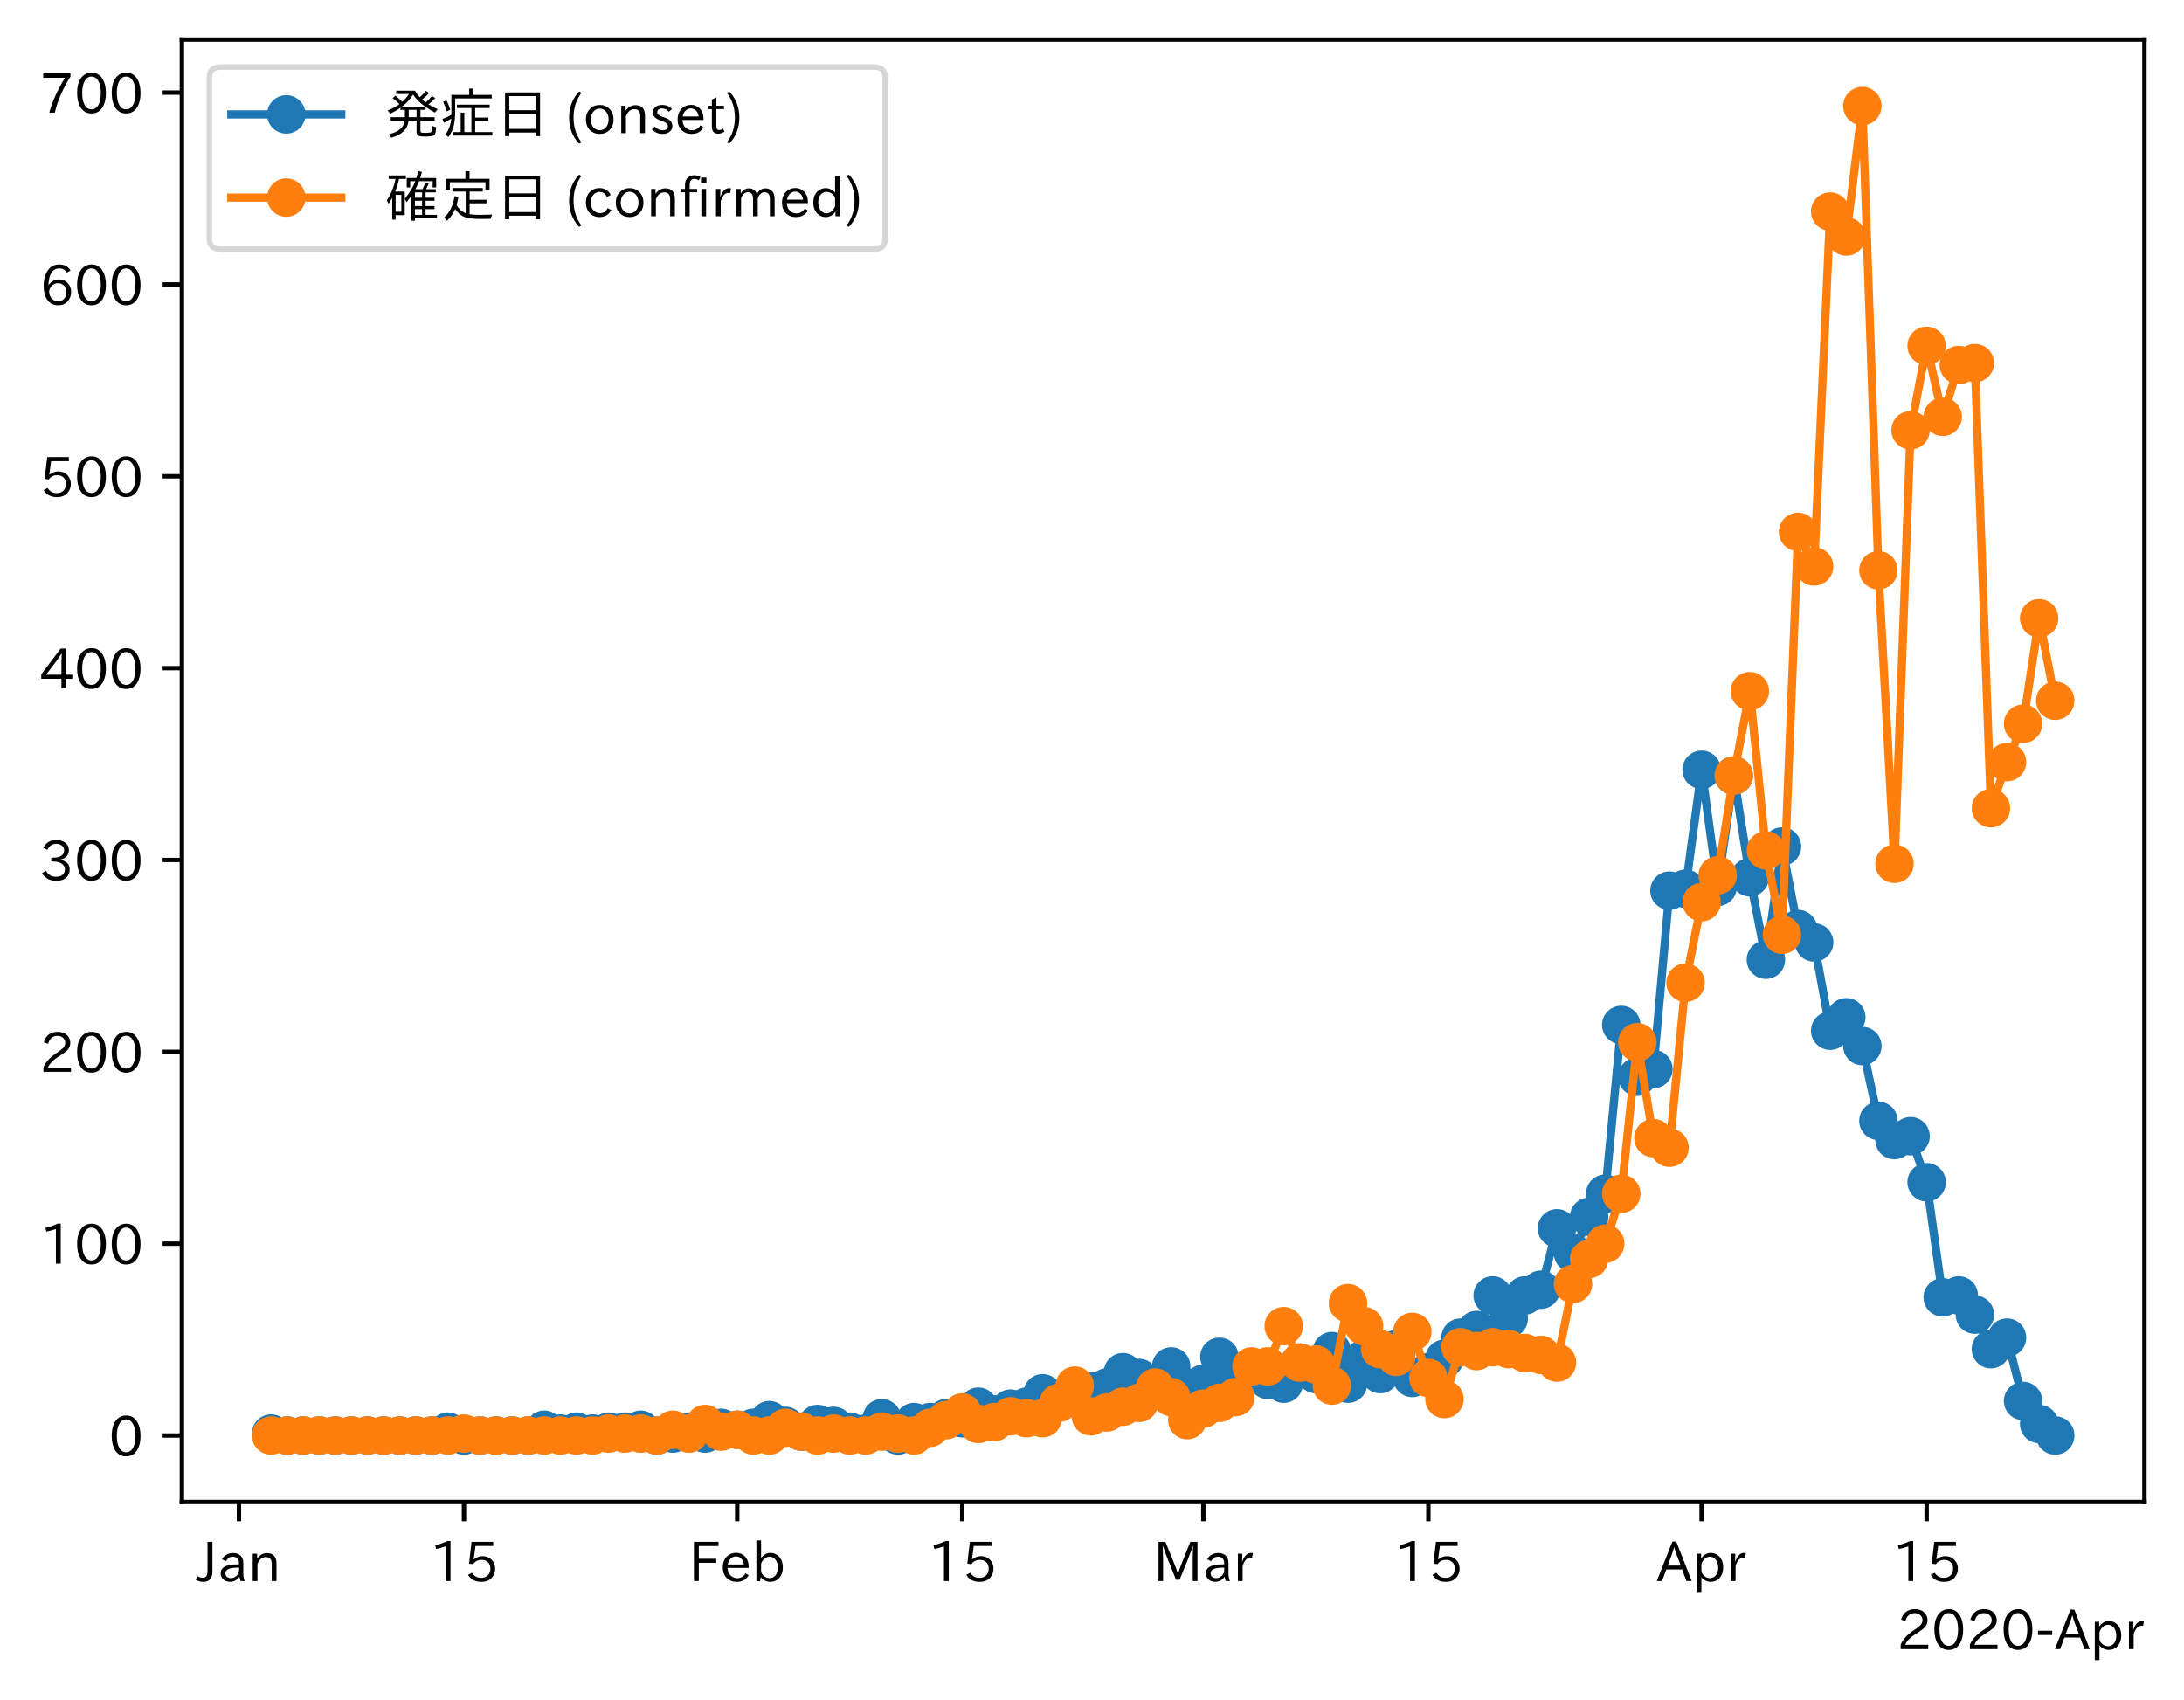 <?xml version="1.0" encoding="utf-8" standalone="no"?>
<!DOCTYPE svg PUBLIC "-//W3C//DTD SVG 1.1//EN"
  "http://www.w3.org/Graphics/SVG/1.1/DTD/svg11.dtd">
<!-- Created with matplotlib (https://matplotlib.org/) -->
<svg height="309.293pt" version="1.1" viewBox="0 0 397.415 309.293" width="397.415pt" xmlns="http://www.w3.org/2000/svg" xmlns:xlink="http://www.w3.org/1999/xlink">
 <defs>
  <style type="text/css">
*{stroke-linecap:butt;stroke-linejoin:round;}
  </style>
 </defs>
 <g id="figure_1">
  <g id="patch_1">
   <path d="M 0 309.293 
L 397.415 309.293 
L 397.415 0 
L 0 0 
z
" style="fill:#ffffff;"/>
  </g>
  <g id="axes_1">
   <g id="patch_2">
    <path d="M 33.095 273.312 
L 390.215 273.312 
L 390.215 7.2 
L 33.095 7.2 
z
" style="fill:#ffffff;"/>
   </g>
   <g id="matplotlib.axis_1">
    <g id="xtick_1">
     <g id="line2d_1">
      <defs>
       <path d="M 0 0 
L 0 3.5 
" id="m9a80af77dc" style="stroke:#000000;stroke-width:0.8;"/>
      </defs>
      <g>
       <use style="stroke:#000000;stroke-width:0.8;" x="43.478" xlink:href="#m9a80af77dc" y="273.312"/>
      </g>
     </g>
     <g id="text_1">
      <!-- Jan -->
      <defs>
       <path d="M 28.422 72.406 
L 28.422 19.281 
Q 28.422 -0.484 11.922 -0.484 
Q 4.734 -0.484 -1.953 3.266 
L 1.312 10.062 
Q 5.906 6.984 10.844 6.984 
Q 19.531 6.984 19.531 18.797 
L 19.531 72.406 
z
" id="IPAexGothic-74"/>
       <path d="M 49.312 0.984 
L 41.75 0.984 
Q 39.984 4.734 39.547 8.688 
L 39.203 8.688 
Q 33.547 -0.391 22.312 -0.391 
Q 14.594 -0.391 9.719 4.5 
Q 5.422 8.797 5.422 14.984 
Q 5.422 30.422 32.031 31.203 
L 38.719 31.391 
L 38.719 33.984 
Q 38.719 39.203 35.75 42.188 
Q 32.625 45.312 27.734 45.312 
Q 19.344 45.312 15.141 37.156 
L 7.719 40.578 
Q 14.656 52 27.938 52 
Q 37.109 52 42.047 46.875 
Q 46.625 42.281 46.625 33.891 
L 46.625 15.578 
Q 46.625 6.25 49.312 0.984 
z
M 38.922 25.391 
L 33.453 25.297 
Q 14.109 24.859 14.109 14.891 
Q 14.109 11.375 16.406 9.078 
Q 19.234 6.297 23.828 6.297 
Q 30.219 6.297 34.906 10.984 
Q 38.922 15.141 38.922 21 
z
" id="IPAexGothic-97"/>
       <path d="M 52 0.984 
L 43.406 0.984 
L 43.406 31.891 
Q 43.406 44.578 32.906 44.578 
Q 22.312 44.578 17.391 31.891 
L 17.391 0.984 
L 8.797 0.984 
L 8.797 50.781 
L 16.797 50.781 
L 16.797 41.797 
Q 23.828 51.812 34.719 51.812 
Q 52 51.812 52 32.375 
z
" id="IPAexGothic-110"/>
      </defs>
      <g transform="translate(35.81 287.803)scale(0.1 -0.1)">
       <use xlink:href="#IPAexGothic-74"/>
       <use x="37.988" xlink:href="#IPAexGothic-97"/>
       <use x="92.969" xlink:href="#IPAexGothic-110"/>
      </g>
     </g>
    </g>
    <g id="xtick_2">
     <g id="line2d_2">
      <g>
       <use style="stroke:#000000;stroke-width:0.8;" x="84.426" xlink:href="#m9a80af77dc" y="273.312"/>
      </g>
     </g>
     <g id="text_2">
      <!-- 15 -->
      <defs>
       <path d="M 38.484 0.984 
L 29.688 0.984 
L 29.688 64.109 
Q 21.438 61.281 12.312 59.328 
L 10.688 66.109 
Q 23.734 69.391 32.906 73.922 
L 38.484 73.922 
z
" id="IPAexGothic-49"/>
       <path d="M 18.406 40.672 
Q 25.531 46.297 33.938 46.297 
Q 44 46.297 50.641 39.5 
Q 56.844 33.016 56.844 23.391 
Q 56.844 14.656 51.516 8.016 
Q 44.828 -0.484 31.734 -0.484 
Q 14.984 -0.484 7.328 12.25 
L 14.656 16.062 
Q 20.453 6.781 31.453 6.781 
Q 38.531 6.781 43.266 11.188 
Q 48.141 15.828 48.141 23.484 
Q 48.141 30.719 43.844 35.016 
Q 39.359 39.5 32.125 39.5 
Q 21.969 39.5 16.75 31.688 
L 9.234 32.672 
L 13.812 72.406 
L 53.219 72.406 
L 53.219 64.891 
L 20.953 64.891 
L 17.719 40.672 
z
" id="IPAexGothic-53"/>
      </defs>
      <g transform="translate(78.127 287.803)scale(0.1 -0.1)">
       <use xlink:href="#IPAexGothic-49"/>
       <use x="62.988" xlink:href="#IPAexGothic-53"/>
      </g>
     </g>
    </g>
    <g id="xtick_3">
     <g id="line2d_3">
      <g>
       <use style="stroke:#000000;stroke-width:0.8;" x="134.148" xlink:href="#m9a80af77dc" y="273.312"/>
      </g>
     </g>
     <g id="text_3">
      <!-- Feb -->
      <defs>
       <path d="M 54.203 64.703 
L 18.312 64.703 
L 18.312 41.5 
L 50.094 41.5 
L 50.094 34.188 
L 18.312 34.188 
L 18.312 0.984 
L 9.516 0.984 
L 9.516 72.406 
L 54.203 72.406 
z
" id="IPAexGothic-70"/>
       <path d="M 13.484 24.906 
Q 13.922 16.266 18.891 11.281 
Q 23.969 6.203 31.203 6.203 
Q 40.719 6.203 46.297 15.094 
L 51.906 11.375 
Q 44.828 -0.484 30.172 -0.484 
Q 19.094 -0.484 11.969 6.594 
Q 4.781 13.812 4.781 25.641 
Q 4.781 38.188 12.312 45.703 
Q 19 52.391 29 52.391 
Q 38.422 52.391 44.781 46.188 
Q 51.906 38.969 51.906 26.906 
L 51.906 24.906 
z
M 43.062 31.203 
Q 42.328 37.984 38.281 41.891 
Q 34.281 45.906 28.812 45.906 
Q 22.469 45.906 17.969 40.484 
Q 14.891 36.812 13.969 31.203 
z
" id="IPAexGothic-101"/>
       <path d="M 17.578 42.672 
Q 24.219 52.203 34.672 52.203 
Q 43.562 52.203 49.859 45.906 
Q 57.172 38.578 57.172 25.688 
Q 57.172 13.094 49.859 5.812 
Q 43.562 -0.484 34.469 -0.484 
Q 24.359 -0.484 17 8.062 
L 15.766 0.688 
L 9.078 0.688 
L 9.078 74.906 
L 17.578 74.906 
z
M 17.578 31.203 
L 17.578 19.578 
Q 17.578 13.875 23.875 9.375 
Q 28.172 6.297 33.109 6.297 
Q 38.875 6.297 42.875 10.297 
Q 48.188 15.766 48.188 25.484 
Q 48.188 34.281 43.797 39.891 
Q 39.453 45.312 33.203 45.312 
Q 27.484 45.312 22.469 40.281 
Q 17.578 35.406 17.578 31.203 
z
" id="IPAexGothic-98"/>
      </defs>
      <g transform="translate(125.324 287.803)scale(0.1 -0.1)">
       <use xlink:href="#IPAexGothic-70"/>
       <use x="57.178" xlink:href="#IPAexGothic-101"/>
       <use x="114.062" xlink:href="#IPAexGothic-98"/>
      </g>
     </g>
    </g>
    <g id="xtick_4">
     <g id="line2d_4">
      <g>
       <use style="stroke:#000000;stroke-width:0.8;" x="175.095" xlink:href="#m9a80af77dc" y="273.312"/>
      </g>
     </g>
     <g id="text_4">
      <!-- 15 -->
      <g transform="translate(168.797 287.803)scale(0.1 -0.1)">
       <use xlink:href="#IPAexGothic-49"/>
       <use x="62.988" xlink:href="#IPAexGothic-53"/>
      </g>
     </g>
    </g>
    <g id="xtick_5">
     <g id="line2d_5">
      <g>
       <use style="stroke:#000000;stroke-width:0.8;" x="218.967" xlink:href="#m9a80af77dc" y="273.312"/>
      </g>
     </g>
     <g id="text_5">
      <!-- Mar -->
      <defs>
       <path d="M 80.422 0.984 
L 71.828 0.984 
L 71.828 39.594 
Q 71.828 51.266 72.406 64.594 
L 72.016 64.594 
Q 68.062 53.266 63.531 41.797 
L 47.906 3.266 
L 41.406 3.266 
L 25.641 42.578 
Q 20.75 54.781 17.625 64.703 
L 17.234 64.703 
Q 17.828 48.922 17.828 39.891 
L 17.828 0.984 
L 9.516 0.984 
L 9.516 72.406 
L 22.125 72.406 
L 39.109 30.375 
Q 42.141 23 44.828 14.156 
L 45.125 14.156 
Q 47.312 22.125 50.531 30.172 
L 67.438 72.406 
L 80.422 72.406 
z
" id="IPAexGothic-77"/>
       <path d="M 36.078 51.812 
L 34.578 43.266 
Q 32.906 43.609 31.594 43.609 
Q 25.828 43.609 22.078 38.188 
Q 17.391 31.344 17.391 26.172 
L 17.391 0.984 
L 8.797 0.984 
L 8.797 50.781 
L 16.891 50.781 
L 16.5 35.984 
L 16.703 35.984 
Q 22.219 52.203 32.766 52.203 
Q 34.469 52.203 36.078 51.812 
z
" id="IPAexGothic-114"/>
      </defs>
      <g transform="translate(209.858 287.803)scale(0.1 -0.1)">
       <use xlink:href="#IPAexGothic-77"/>
       <use x="90.186" xlink:href="#IPAexGothic-97"/>
       <use x="145.166" xlink:href="#IPAexGothic-114"/>
      </g>
     </g>
    </g>
    <g id="xtick_6">
     <g id="line2d_6">
      <g>
       <use style="stroke:#000000;stroke-width:0.8;" x="259.915" xlink:href="#m9a80af77dc" y="273.312"/>
      </g>
     </g>
     <g id="text_6">
      <!-- 15 -->
      <g transform="translate(253.616 287.803)scale(0.1 -0.1)">
       <use xlink:href="#IPAexGothic-49"/>
       <use x="62.988" xlink:href="#IPAexGothic-53"/>
      </g>
     </g>
    </g>
    <g id="xtick_7">
     <g id="line2d_7">
      <g>
       <use style="stroke:#000000;stroke-width:0.8;" x="309.637" xlink:href="#m9a80af77dc" y="273.312"/>
      </g>
     </g>
     <g id="text_7">
      <!-- Apr -->
      <defs>
       <path d="M 63.375 0.984 
L 53.812 0.984 
L 45.906 22.016 
L 17.188 22.016 
L 9.422 0.984 
L -0.094 0.984 
L 28.219 72.906 
L 35.297 72.906 
z
M 43.406 29.109 
L 36.188 48.094 
Q 33.203 56.062 31.688 62.5 
L 31.391 62.5 
Q 29.641 55.672 26.812 48.094 
L 19.734 29.109 
z
" id="IPAexGothic-65"/>
       <path d="M 16.797 42 
Q 23.828 52.203 34.469 52.203 
Q 43.266 52.203 49.562 45.906 
Q 56.891 38.578 56.891 25.688 
Q 56.891 13.141 49.656 5.812 
Q 43.359 -0.484 34.375 -0.484 
Q 24.516 -0.484 17.281 7.766 
L 17.281 -19 
L 8.797 -19 
L 8.797 50.781 
L 16.797 50.781 
z
M 17.281 30.469 
L 17.281 20.172 
Q 17.281 14.016 23.688 9.375 
Q 27.984 6.297 32.906 6.297 
Q 38.578 6.297 42.578 10.297 
Q 47.906 15.578 47.906 25.484 
Q 47.906 34.375 43.5 39.984 
Q 39.109 45.312 32.812 45.312 
Q 25.875 45.312 20.906 38.812 
Q 17.281 34.125 17.281 30.469 
z
" id="IPAexGothic-112"/>
      </defs>
      <g transform="translate(301.494 287.803)scale(0.1 -0.1)">
       <use xlink:href="#IPAexGothic-65"/>
       <use x="63.721" xlink:href="#IPAexGothic-112"/>
       <use x="125.83" xlink:href="#IPAexGothic-114"/>
      </g>
     </g>
    </g>
    <g id="xtick_8">
     <g id="line2d_8">
      <g>
       <use style="stroke:#000000;stroke-width:0.8;" x="350.584" xlink:href="#m9a80af77dc" y="273.312"/>
      </g>
     </g>
     <g id="text_8">
      <!-- 15 -->
      <g transform="translate(344.286 287.803)scale(0.1 -0.1)">
       <use xlink:href="#IPAexGothic-49"/>
       <use x="62.988" xlink:href="#IPAexGothic-53"/>
      </g>
     </g>
    </g>
    <g id="text_9">
     <!-- 2020-Apr -->
     <defs>
      <path d="M 57.172 0.984 
L 6.984 0.984 
L 6.984 9.281 
Q 12.891 23.047 29.594 34.422 
L 32.375 36.281 
Q 40.922 42.141 43.609 45.406 
Q 46.688 49.266 46.688 53.812 
Q 46.688 58.938 43.062 62.547 
Q 39.062 66.547 32.562 66.547 
Q 19.531 66.547 15.484 52 
L 7.766 54.781 
Q 13.328 73.828 33.062 73.828 
Q 43.844 73.828 50.25 67.438 
Q 55.859 61.672 55.859 53.516 
Q 55.859 47.469 52.25 42.531 
Q 48.922 37.75 36.969 30.281 
L 34.859 29 
Q 19.625 19.578 15.281 8.891 
L 57.172 8.891 
z
" id="IPAexGothic-50"/>
      <path d="M 31.844 73.828 
Q 45.016 73.828 52.094 61.625 
Q 57.719 51.953 57.719 36.625 
Q 57.719 21.438 52.094 11.578 
Q 45.125 -0.484 31.5 -0.484 
Q 17.922 -0.484 10.938 11.578 
Q 5.328 21.438 5.328 36.719 
Q 5.328 58.016 15.625 67.719 
Q 22.172 73.828 31.844 73.828 
z
M 31.5 66.656 
Q 23.688 66.656 19.188 58.734 
Q 14.594 50.734 14.594 36.625 
Q 14.594 22.75 19.094 14.797 
Q 23.641 6.984 31.5 6.984 
Q 40.922 6.984 45.453 18.016 
Q 48.438 25.344 48.438 37.109 
Q 48.438 50.875 43.844 58.734 
Q 39.203 66.656 31.5 66.656 
z
" id="IPAexGothic-48"/>
      <path d="M 30.766 26.609 
L 4.984 26.609 
L 4.984 34.422 
L 30.766 34.422 
z
" id="IPAexGothic-45"/>
     </defs>
     <g transform="translate(345.158 300.193)scale(0.1 -0.1)">
      <use xlink:href="#IPAexGothic-50"/>
      <use x="62.988" xlink:href="#IPAexGothic-48"/>
      <use x="125.977" xlink:href="#IPAexGothic-50"/>
      <use x="188.965" xlink:href="#IPAexGothic-48"/>
      <use x="251.953" xlink:href="#IPAexGothic-45"/>
      <use x="287.744" xlink:href="#IPAexGothic-65"/>
      <use x="351.465" xlink:href="#IPAexGothic-112"/>
      <use x="413.574" xlink:href="#IPAexGothic-114"/>
     </g>
    </g>
   </g>
   <g id="matplotlib.axis_2">
    <g id="ytick_1">
     <g id="line2d_9">
      <defs>
       <path d="M 0 0 
L -3.5 0 
" id="mba59a7643b" style="stroke:#000000;stroke-width:0.8;"/>
      </defs>
      <g>
       <use style="stroke:#000000;stroke-width:0.8;" x="33.095" xlink:href="#mba59a7643b" y="261.216"/>
      </g>
     </g>
     <g id="text_10">
      <!-- 0 -->
      <g transform="translate(19.797 264.961)scale(0.1 -0.1)">
       <use xlink:href="#IPAexGothic-48"/>
      </g>
     </g>
    </g>
    <g id="ytick_2">
     <g id="line2d_10">
      <g>
       <use style="stroke:#000000;stroke-width:0.8;" x="33.095" xlink:href="#mba59a7643b" y="226.307"/>
      </g>
     </g>
     <g id="text_11">
      <!-- 100 -->
      <g transform="translate(7.2 230.052)scale(0.1 -0.1)">
       <use xlink:href="#IPAexGothic-49"/>
       <use x="62.988" xlink:href="#IPAexGothic-48"/>
       <use x="125.977" xlink:href="#IPAexGothic-48"/>
      </g>
     </g>
    </g>
    <g id="ytick_3">
     <g id="line2d_11">
      <g>
       <use style="stroke:#000000;stroke-width:0.8;" x="33.095" xlink:href="#mba59a7643b" y="191.398"/>
      </g>
     </g>
     <g id="text_12">
      <!-- 200 -->
      <g transform="translate(7.2 195.143)scale(0.1 -0.1)">
       <use xlink:href="#IPAexGothic-50"/>
       <use x="62.988" xlink:href="#IPAexGothic-48"/>
       <use x="125.977" xlink:href="#IPAexGothic-48"/>
      </g>
     </g>
    </g>
    <g id="ytick_4">
     <g id="line2d_12">
      <g>
       <use style="stroke:#000000;stroke-width:0.8;" x="33.095" xlink:href="#mba59a7643b" y="156.489"/>
      </g>
     </g>
     <g id="text_13">
      <!-- 300 -->
      <defs>
       <path d="M 37.203 37.797 
Q 54.781 34.625 54.781 19.969 
Q 54.781 11.188 48.875 5.562 
Q 42.328 -0.484 30.375 -0.484 
Q 12.453 -0.484 4.5 13.766 
L 11.812 17.672 
Q 17.328 6.891 30.281 6.891 
Q 37.891 6.891 42.094 10.797 
Q 46.094 14.5 46.094 20.172 
Q 46.094 26.859 40.094 30.906 
Q 34.625 34.578 25.688 34.578 
L 21.297 34.578 
L 21.297 41.703 
L 25.875 41.703 
Q 34.859 41.703 39.594 45.125 
Q 44.672 48.734 44.672 54.828 
Q 44.672 61.469 38.969 64.656 
Q 35.297 66.844 30.172 66.844 
Q 19.344 66.844 14.109 55.906 
L 6.781 59.422 
Q 14.016 73.828 30.281 73.828 
Q 40.578 73.828 46.969 68.656 
Q 53.375 63.578 53.375 55.219 
Q 53.375 47.312 47.172 42.281 
Q 43.172 39.062 37.203 38.188 
z
" id="IPAexGothic-51"/>
      </defs>
      <g transform="translate(7.2 160.234)scale(0.1 -0.1)">
       <use xlink:href="#IPAexGothic-51"/>
       <use x="62.988" xlink:href="#IPAexGothic-48"/>
       <use x="125.977" xlink:href="#IPAexGothic-48"/>
      </g>
     </g>
    </g>
    <g id="ytick_5">
     <g id="line2d_13">
      <g>
       <use style="stroke:#000000;stroke-width:0.8;" x="33.095" xlink:href="#mba59a7643b" y="121.58"/>
      </g>
     </g>
     <g id="text_14">
      <!-- 400 -->
      <defs>
       <path d="M 59.578 18.109 
L 47.797 18.109 
L 47.797 0.984 
L 39.797 0.984 
L 39.797 18.109 
L 3.078 18.109 
L 3.078 26.125 
L 38.375 73.094 
L 47.797 73.094 
L 47.797 25.531 
L 59.578 25.531 
z
M 40.281 64.203 
L 39.984 64.203 
Q 35.594 57.125 31.297 51.312 
L 11.859 25.531 
L 39.797 25.531 
L 39.797 49.125 
Q 39.797 54.391 40.281 64.203 
z
" id="IPAexGothic-52"/>
      </defs>
      <g transform="translate(7.2 125.325)scale(0.1 -0.1)">
       <use xlink:href="#IPAexGothic-52"/>
       <use x="62.988" xlink:href="#IPAexGothic-48"/>
       <use x="125.977" xlink:href="#IPAexGothic-48"/>
      </g>
     </g>
    </g>
    <g id="ytick_6">
     <g id="line2d_14">
      <g>
       <use style="stroke:#000000;stroke-width:0.8;" x="33.095" xlink:href="#mba59a7643b" y="86.671"/>
      </g>
     </g>
     <g id="text_15">
      <!-- 500 -->
      <g transform="translate(7.2 90.416)scale(0.1 -0.1)">
       <use xlink:href="#IPAexGothic-53"/>
       <use x="62.988" xlink:href="#IPAexGothic-48"/>
       <use x="125.977" xlink:href="#IPAexGothic-48"/>
      </g>
     </g>
    </g>
    <g id="ytick_7">
     <g id="line2d_15">
      <g>
       <use style="stroke:#000000;stroke-width:0.8;" x="33.095" xlink:href="#mba59a7643b" y="51.761"/>
      </g>
     </g>
     <g id="text_16">
      <!-- 600 -->
      <defs>
       <path d="M 16.5 36.375 
Q 23.578 46.578 34.906 46.578 
Q 45.406 46.578 51.812 39.266 
Q 57.422 32.906 57.422 23.781 
Q 57.422 13.812 51.125 6.781 
Q 44.578 -0.484 34.031 -0.484 
Q 21.484 -0.484 14.406 9.078 
Q 7.516 18.406 7.516 34.812 
Q 7.516 53.516 15.828 64.203 
Q 23.344 73.828 35.5 73.828 
Q 49.859 73.828 56.391 62.891 
L 49.219 58.984 
Q 45.219 66.656 35.938 66.656 
Q 17.484 66.656 16.109 36.375 
z
M 33.453 39.797 
Q 26.312 39.797 21.625 34.469 
Q 17.438 29.688 17.438 24.078 
Q 17.438 18.062 21.141 13.188 
Q 26.125 6.688 33.734 6.688 
Q 41.703 6.688 45.953 13.188 
Q 48.828 17.625 48.828 23.484 
Q 48.828 30.375 45.016 34.812 
Q 40.625 39.797 33.453 39.797 
z
" id="IPAexGothic-54"/>
      </defs>
      <g transform="translate(7.2 55.507)scale(0.1 -0.1)">
       <use xlink:href="#IPAexGothic-54"/>
       <use x="62.988" xlink:href="#IPAexGothic-48"/>
       <use x="125.977" xlink:href="#IPAexGothic-48"/>
      </g>
     </g>
    </g>
    <g id="ytick_8">
     <g id="line2d_16">
      <g>
       <use style="stroke:#000000;stroke-width:0.8;" x="33.095" xlink:href="#mba59a7643b" y="16.852"/>
      </g>
     </g>
     <g id="text_17">
      <!-- 700 -->
      <defs>
       <path d="M 56.203 66.609 
Q 34.969 32.906 27.781 0.984 
L 17.672 0.984 
Q 24.703 28.656 46.094 64.5 
L 6.688 64.5 
L 6.688 72.406 
L 56.203 72.406 
z
" id="IPAexGothic-55"/>
      </defs>
      <g transform="translate(7.2 20.598)scale(0.1 -0.1)">
       <use xlink:href="#IPAexGothic-55"/>
       <use x="62.988" xlink:href="#IPAexGothic-48"/>
       <use x="125.977" xlink:href="#IPAexGothic-48"/>
      </g>
     </g>
    </g>
   </g>
   <g id="line2d_17">
    <path clip-path="url(#p04bc92bb28)" d="M 49.328 260.867 
L 52.253 261.216 
L 55.178 261.216 
L 58.102 261.216 
L 61.027 261.216 
L 63.952 261.216 
L 66.877 261.216 
L 69.802 261.216 
L 72.727 261.216 
L 75.651 261.216 
L 78.576 261.216 
L 81.501 260.518 
L 84.426 261.216 
L 87.351 261.216 
L 90.275 261.216 
L 93.2 261.216 
L 96.125 261.216 
L 99.05 260.169 
L 101.975 260.867 
L 104.9 260.518 
L 107.824 260.867 
L 110.749 260.518 
L 113.674 260.518 
L 116.599 260.169 
L 119.524 261.216 
L 122.448 260.867 
L 125.373 260.518 
L 128.298 260.867 
L 131.223 259.82 
L 134.148 260.169 
L 137.073 259.82 
L 139.997 258.423 
L 142.922 259.471 
L 145.847 260.518 
L 148.772 259.121 
L 151.697 259.471 
L 154.621 260.518 
L 157.546 260.867 
L 160.471 258.074 
L 163.396 261.216 
L 166.321 258.772 
L 169.245 258.772 
L 172.17 258.074 
L 175.095 258.074 
L 178.02 255.98 
L 180.945 257.376 
L 183.87 256.329 
L 186.794 255.98 
L 189.719 253.536 
L 192.644 254.932 
L 195.569 254.234 
L 198.494 253.187 
L 201.418 252.489 
L 204.343 249.696 
L 207.268 250.743 
L 210.193 252.489 
L 213.118 248.649 
L 216.043 252.489 
L 218.967 251.791 
L 221.892 246.903 
L 224.817 252.489 
L 227.742 250.045 
L 230.667 251.092 
L 233.591 251.791 
L 236.516 247.951 
L 239.441 250.045 
L 242.366 245.856 
L 245.291 251.791 
L 248.216 247.252 
L 251.14 250.045 
L 254.065 245.507 
L 256.99 250.743 
L 259.915 249.696 
L 262.84 247.252 
L 265.764 243.412 
L 268.689 242.016 
L 271.614 235.732 
L 274.539 239.921 
L 277.464 235.732 
L 280.388 234.685 
L 283.313 223.514 
L 286.238 228.052 
L 289.163 221.42 
L 292.088 217.231 
L 295.013 186.511 
L 297.937 195.936 
L 300.862 194.54 
L 303.787 162.074 
L 306.712 161.725 
L 309.637 140.081 
L 312.561 161.376 
L 315.486 141.129 
L 318.411 159.631 
L 321.336 174.641 
L 324.261 154.045 
L 327.186 169.056 
L 330.11 171.5 
L 333.035 187.558 
L 335.96 185.114 
L 338.885 190.351 
L 341.81 203.965 
L 344.734 207.456 
L 347.659 206.758 
L 350.584 215.136 
L 353.509 236.081 
L 356.434 235.732 
L 359.359 239.223 
L 362.283 245.507 
L 365.208 243.412 
L 368.133 254.932 
L 371.058 259.121 
L 373.983 261.216 
" style="fill:none;stroke:#1f77b4;stroke-linecap:square;stroke-width:1.5;"/>
    <defs>
     <path d="M 0 3 
C 0.796 3 1.559 2.684 2.121 2.121 
C 2.684 1.559 3 0.796 3 0 
C 3 -0.796 2.684 -1.559 2.121 -2.121 
C 1.559 -2.684 0.796 -3 0 -3 
C -0.796 -3 -1.559 -2.684 -2.121 -2.121 
C -2.684 -1.559 -3 -0.796 -3 0 
C -3 0.796 -2.684 1.559 -2.121 2.121 
C -1.559 2.684 -0.796 3 0 3 
z
" id="m34be1beeb0" style="stroke:#1f77b4;"/>
    </defs>
    <g clip-path="url(#p04bc92bb28)">
     <use style="fill:#1f77b4;stroke:#1f77b4;" x="49.328" xlink:href="#m34be1beeb0" y="260.867"/>
     <use style="fill:#1f77b4;stroke:#1f77b4;" x="52.253" xlink:href="#m34be1beeb0" y="261.216"/>
     <use style="fill:#1f77b4;stroke:#1f77b4;" x="55.178" xlink:href="#m34be1beeb0" y="261.216"/>
     <use style="fill:#1f77b4;stroke:#1f77b4;" x="58.102" xlink:href="#m34be1beeb0" y="261.216"/>
     <use style="fill:#1f77b4;stroke:#1f77b4;" x="61.027" xlink:href="#m34be1beeb0" y="261.216"/>
     <use style="fill:#1f77b4;stroke:#1f77b4;" x="63.952" xlink:href="#m34be1beeb0" y="261.216"/>
     <use style="fill:#1f77b4;stroke:#1f77b4;" x="66.877" xlink:href="#m34be1beeb0" y="261.216"/>
     <use style="fill:#1f77b4;stroke:#1f77b4;" x="69.802" xlink:href="#m34be1beeb0" y="261.216"/>
     <use style="fill:#1f77b4;stroke:#1f77b4;" x="72.727" xlink:href="#m34be1beeb0" y="261.216"/>
     <use style="fill:#1f77b4;stroke:#1f77b4;" x="75.651" xlink:href="#m34be1beeb0" y="261.216"/>
     <use style="fill:#1f77b4;stroke:#1f77b4;" x="78.576" xlink:href="#m34be1beeb0" y="261.216"/>
     <use style="fill:#1f77b4;stroke:#1f77b4;" x="81.501" xlink:href="#m34be1beeb0" y="260.518"/>
     <use style="fill:#1f77b4;stroke:#1f77b4;" x="84.426" xlink:href="#m34be1beeb0" y="261.216"/>
     <use style="fill:#1f77b4;stroke:#1f77b4;" x="87.351" xlink:href="#m34be1beeb0" y="261.216"/>
     <use style="fill:#1f77b4;stroke:#1f77b4;" x="90.275" xlink:href="#m34be1beeb0" y="261.216"/>
     <use style="fill:#1f77b4;stroke:#1f77b4;" x="93.2" xlink:href="#m34be1beeb0" y="261.216"/>
     <use style="fill:#1f77b4;stroke:#1f77b4;" x="96.125" xlink:href="#m34be1beeb0" y="261.216"/>
     <use style="fill:#1f77b4;stroke:#1f77b4;" x="99.05" xlink:href="#m34be1beeb0" y="260.169"/>
     <use style="fill:#1f77b4;stroke:#1f77b4;" x="101.975" xlink:href="#m34be1beeb0" y="260.867"/>
     <use style="fill:#1f77b4;stroke:#1f77b4;" x="104.9" xlink:href="#m34be1beeb0" y="260.518"/>
     <use style="fill:#1f77b4;stroke:#1f77b4;" x="107.824" xlink:href="#m34be1beeb0" y="260.867"/>
     <use style="fill:#1f77b4;stroke:#1f77b4;" x="110.749" xlink:href="#m34be1beeb0" y="260.518"/>
     <use style="fill:#1f77b4;stroke:#1f77b4;" x="113.674" xlink:href="#m34be1beeb0" y="260.518"/>
     <use style="fill:#1f77b4;stroke:#1f77b4;" x="116.599" xlink:href="#m34be1beeb0" y="260.169"/>
     <use style="fill:#1f77b4;stroke:#1f77b4;" x="119.524" xlink:href="#m34be1beeb0" y="261.216"/>
     <use style="fill:#1f77b4;stroke:#1f77b4;" x="122.448" xlink:href="#m34be1beeb0" y="260.867"/>
     <use style="fill:#1f77b4;stroke:#1f77b4;" x="125.373" xlink:href="#m34be1beeb0" y="260.518"/>
     <use style="fill:#1f77b4;stroke:#1f77b4;" x="128.298" xlink:href="#m34be1beeb0" y="260.867"/>
     <use style="fill:#1f77b4;stroke:#1f77b4;" x="131.223" xlink:href="#m34be1beeb0" y="259.82"/>
     <use style="fill:#1f77b4;stroke:#1f77b4;" x="134.148" xlink:href="#m34be1beeb0" y="260.169"/>
     <use style="fill:#1f77b4;stroke:#1f77b4;" x="137.073" xlink:href="#m34be1beeb0" y="259.82"/>
     <use style="fill:#1f77b4;stroke:#1f77b4;" x="139.997" xlink:href="#m34be1beeb0" y="258.423"/>
     <use style="fill:#1f77b4;stroke:#1f77b4;" x="142.922" xlink:href="#m34be1beeb0" y="259.471"/>
     <use style="fill:#1f77b4;stroke:#1f77b4;" x="145.847" xlink:href="#m34be1beeb0" y="260.518"/>
     <use style="fill:#1f77b4;stroke:#1f77b4;" x="148.772" xlink:href="#m34be1beeb0" y="259.121"/>
     <use style="fill:#1f77b4;stroke:#1f77b4;" x="151.697" xlink:href="#m34be1beeb0" y="259.471"/>
     <use style="fill:#1f77b4;stroke:#1f77b4;" x="154.621" xlink:href="#m34be1beeb0" y="260.518"/>
     <use style="fill:#1f77b4;stroke:#1f77b4;" x="157.546" xlink:href="#m34be1beeb0" y="260.867"/>
     <use style="fill:#1f77b4;stroke:#1f77b4;" x="160.471" xlink:href="#m34be1beeb0" y="258.074"/>
     <use style="fill:#1f77b4;stroke:#1f77b4;" x="163.396" xlink:href="#m34be1beeb0" y="261.216"/>
     <use style="fill:#1f77b4;stroke:#1f77b4;" x="166.321" xlink:href="#m34be1beeb0" y="258.772"/>
     <use style="fill:#1f77b4;stroke:#1f77b4;" x="169.245" xlink:href="#m34be1beeb0" y="258.772"/>
     <use style="fill:#1f77b4;stroke:#1f77b4;" x="172.17" xlink:href="#m34be1beeb0" y="258.074"/>
     <use style="fill:#1f77b4;stroke:#1f77b4;" x="175.095" xlink:href="#m34be1beeb0" y="258.074"/>
     <use style="fill:#1f77b4;stroke:#1f77b4;" x="178.02" xlink:href="#m34be1beeb0" y="255.98"/>
     <use style="fill:#1f77b4;stroke:#1f77b4;" x="180.945" xlink:href="#m34be1beeb0" y="257.376"/>
     <use style="fill:#1f77b4;stroke:#1f77b4;" x="183.87" xlink:href="#m34be1beeb0" y="256.329"/>
     <use style="fill:#1f77b4;stroke:#1f77b4;" x="186.794" xlink:href="#m34be1beeb0" y="255.98"/>
     <use style="fill:#1f77b4;stroke:#1f77b4;" x="189.719" xlink:href="#m34be1beeb0" y="253.536"/>
     <use style="fill:#1f77b4;stroke:#1f77b4;" x="192.644" xlink:href="#m34be1beeb0" y="254.932"/>
     <use style="fill:#1f77b4;stroke:#1f77b4;" x="195.569" xlink:href="#m34be1beeb0" y="254.234"/>
     <use style="fill:#1f77b4;stroke:#1f77b4;" x="198.494" xlink:href="#m34be1beeb0" y="253.187"/>
     <use style="fill:#1f77b4;stroke:#1f77b4;" x="201.418" xlink:href="#m34be1beeb0" y="252.489"/>
     <use style="fill:#1f77b4;stroke:#1f77b4;" x="204.343" xlink:href="#m34be1beeb0" y="249.696"/>
     <use style="fill:#1f77b4;stroke:#1f77b4;" x="207.268" xlink:href="#m34be1beeb0" y="250.743"/>
     <use style="fill:#1f77b4;stroke:#1f77b4;" x="210.193" xlink:href="#m34be1beeb0" y="252.489"/>
     <use style="fill:#1f77b4;stroke:#1f77b4;" x="213.118" xlink:href="#m34be1beeb0" y="248.649"/>
     <use style="fill:#1f77b4;stroke:#1f77b4;" x="216.043" xlink:href="#m34be1beeb0" y="252.489"/>
     <use style="fill:#1f77b4;stroke:#1f77b4;" x="218.967" xlink:href="#m34be1beeb0" y="251.791"/>
     <use style="fill:#1f77b4;stroke:#1f77b4;" x="221.892" xlink:href="#m34be1beeb0" y="246.903"/>
     <use style="fill:#1f77b4;stroke:#1f77b4;" x="224.817" xlink:href="#m34be1beeb0" y="252.489"/>
     <use style="fill:#1f77b4;stroke:#1f77b4;" x="227.742" xlink:href="#m34be1beeb0" y="250.045"/>
     <use style="fill:#1f77b4;stroke:#1f77b4;" x="230.667" xlink:href="#m34be1beeb0" y="251.092"/>
     <use style="fill:#1f77b4;stroke:#1f77b4;" x="233.591" xlink:href="#m34be1beeb0" y="251.791"/>
     <use style="fill:#1f77b4;stroke:#1f77b4;" x="236.516" xlink:href="#m34be1beeb0" y="247.951"/>
     <use style="fill:#1f77b4;stroke:#1f77b4;" x="239.441" xlink:href="#m34be1beeb0" y="250.045"/>
     <use style="fill:#1f77b4;stroke:#1f77b4;" x="242.366" xlink:href="#m34be1beeb0" y="245.856"/>
     <use style="fill:#1f77b4;stroke:#1f77b4;" x="245.291" xlink:href="#m34be1beeb0" y="251.791"/>
     <use style="fill:#1f77b4;stroke:#1f77b4;" x="248.216" xlink:href="#m34be1beeb0" y="247.252"/>
     <use style="fill:#1f77b4;stroke:#1f77b4;" x="251.14" xlink:href="#m34be1beeb0" y="250.045"/>
     <use style="fill:#1f77b4;stroke:#1f77b4;" x="254.065" xlink:href="#m34be1beeb0" y="245.507"/>
     <use style="fill:#1f77b4;stroke:#1f77b4;" x="256.99" xlink:href="#m34be1beeb0" y="250.743"/>
     <use style="fill:#1f77b4;stroke:#1f77b4;" x="259.915" xlink:href="#m34be1beeb0" y="249.696"/>
     <use style="fill:#1f77b4;stroke:#1f77b4;" x="262.84" xlink:href="#m34be1beeb0" y="247.252"/>
     <use style="fill:#1f77b4;stroke:#1f77b4;" x="265.764" xlink:href="#m34be1beeb0" y="243.412"/>
     <use style="fill:#1f77b4;stroke:#1f77b4;" x="268.689" xlink:href="#m34be1beeb0" y="242.016"/>
     <use style="fill:#1f77b4;stroke:#1f77b4;" x="271.614" xlink:href="#m34be1beeb0" y="235.732"/>
     <use style="fill:#1f77b4;stroke:#1f77b4;" x="274.539" xlink:href="#m34be1beeb0" y="239.921"/>
     <use style="fill:#1f77b4;stroke:#1f77b4;" x="277.464" xlink:href="#m34be1beeb0" y="235.732"/>
     <use style="fill:#1f77b4;stroke:#1f77b4;" x="280.388" xlink:href="#m34be1beeb0" y="234.685"/>
     <use style="fill:#1f77b4;stroke:#1f77b4;" x="283.313" xlink:href="#m34be1beeb0" y="223.514"/>
     <use style="fill:#1f77b4;stroke:#1f77b4;" x="286.238" xlink:href="#m34be1beeb0" y="228.052"/>
     <use style="fill:#1f77b4;stroke:#1f77b4;" x="289.163" xlink:href="#m34be1beeb0" y="221.42"/>
     <use style="fill:#1f77b4;stroke:#1f77b4;" x="292.088" xlink:href="#m34be1beeb0" y="217.231"/>
     <use style="fill:#1f77b4;stroke:#1f77b4;" x="295.013" xlink:href="#m34be1beeb0" y="186.511"/>
     <use style="fill:#1f77b4;stroke:#1f77b4;" x="297.937" xlink:href="#m34be1beeb0" y="195.936"/>
     <use style="fill:#1f77b4;stroke:#1f77b4;" x="300.862" xlink:href="#m34be1beeb0" y="194.54"/>
     <use style="fill:#1f77b4;stroke:#1f77b4;" x="303.787" xlink:href="#m34be1beeb0" y="162.074"/>
     <use style="fill:#1f77b4;stroke:#1f77b4;" x="306.712" xlink:href="#m34be1beeb0" y="161.725"/>
     <use style="fill:#1f77b4;stroke:#1f77b4;" x="309.637" xlink:href="#m34be1beeb0" y="140.081"/>
     <use style="fill:#1f77b4;stroke:#1f77b4;" x="312.561" xlink:href="#m34be1beeb0" y="161.376"/>
     <use style="fill:#1f77b4;stroke:#1f77b4;" x="315.486" xlink:href="#m34be1beeb0" y="141.129"/>
     <use style="fill:#1f77b4;stroke:#1f77b4;" x="318.411" xlink:href="#m34be1beeb0" y="159.631"/>
     <use style="fill:#1f77b4;stroke:#1f77b4;" x="321.336" xlink:href="#m34be1beeb0" y="174.641"/>
     <use style="fill:#1f77b4;stroke:#1f77b4;" x="324.261" xlink:href="#m34be1beeb0" y="154.045"/>
     <use style="fill:#1f77b4;stroke:#1f77b4;" x="327.186" xlink:href="#m34be1beeb0" y="169.056"/>
     <use style="fill:#1f77b4;stroke:#1f77b4;" x="330.11" xlink:href="#m34be1beeb0" y="171.5"/>
     <use style="fill:#1f77b4;stroke:#1f77b4;" x="333.035" xlink:href="#m34be1beeb0" y="187.558"/>
     <use style="fill:#1f77b4;stroke:#1f77b4;" x="335.96" xlink:href="#m34be1beeb0" y="185.114"/>
     <use style="fill:#1f77b4;stroke:#1f77b4;" x="338.885" xlink:href="#m34be1beeb0" y="190.351"/>
     <use style="fill:#1f77b4;stroke:#1f77b4;" x="341.81" xlink:href="#m34be1beeb0" y="203.965"/>
     <use style="fill:#1f77b4;stroke:#1f77b4;" x="344.734" xlink:href="#m34be1beeb0" y="207.456"/>
     <use style="fill:#1f77b4;stroke:#1f77b4;" x="347.659" xlink:href="#m34be1beeb0" y="206.758"/>
     <use style="fill:#1f77b4;stroke:#1f77b4;" x="350.584" xlink:href="#m34be1beeb0" y="215.136"/>
     <use style="fill:#1f77b4;stroke:#1f77b4;" x="353.509" xlink:href="#m34be1beeb0" y="236.081"/>
     <use style="fill:#1f77b4;stroke:#1f77b4;" x="356.434" xlink:href="#m34be1beeb0" y="235.732"/>
     <use style="fill:#1f77b4;stroke:#1f77b4;" x="359.359" xlink:href="#m34be1beeb0" y="239.223"/>
     <use style="fill:#1f77b4;stroke:#1f77b4;" x="362.283" xlink:href="#m34be1beeb0" y="245.507"/>
     <use style="fill:#1f77b4;stroke:#1f77b4;" x="365.208" xlink:href="#m34be1beeb0" y="243.412"/>
     <use style="fill:#1f77b4;stroke:#1f77b4;" x="368.133" xlink:href="#m34be1beeb0" y="254.932"/>
     <use style="fill:#1f77b4;stroke:#1f77b4;" x="371.058" xlink:href="#m34be1beeb0" y="259.121"/>
     <use style="fill:#1f77b4;stroke:#1f77b4;" x="373.983" xlink:href="#m34be1beeb0" y="261.216"/>
    </g>
   </g>
   <g id="line2d_18">
    <path clip-path="url(#p04bc92bb28)" d="M 49.328 261.216 
L 52.253 261.216 
L 55.178 261.216 
L 58.102 261.216 
L 61.027 261.216 
L 63.952 261.216 
L 66.877 261.216 
L 69.802 261.216 
L 72.727 261.216 
L 75.651 261.216 
L 78.576 261.216 
L 81.501 261.216 
L 84.426 260.867 
L 87.351 261.216 
L 90.275 261.216 
L 93.2 261.216 
L 96.125 261.216 
L 99.05 261.216 
L 101.975 261.216 
L 104.9 261.216 
L 107.824 261.216 
L 110.749 260.867 
L 113.674 260.867 
L 116.599 260.867 
L 119.524 261.216 
L 122.448 260.169 
L 125.373 260.867 
L 128.298 259.121 
L 131.223 260.518 
L 134.148 260.169 
L 137.073 261.216 
L 139.997 261.216 
L 142.922 259.82 
L 145.847 260.518 
L 148.772 261.216 
L 151.697 260.867 
L 154.621 261.216 
L 157.546 261.216 
L 160.471 260.518 
L 163.396 260.867 
L 166.321 261.216 
L 169.245 259.82 
L 172.17 258.423 
L 175.095 257.027 
L 178.02 259.121 
L 180.945 258.772 
L 183.87 257.725 
L 186.794 258.074 
L 189.719 258.074 
L 192.644 255.281 
L 195.569 252.14 
L 198.494 257.725 
L 201.418 257.027 
L 204.343 255.98 
L 207.268 255.281 
L 210.193 252.489 
L 213.118 254.234 
L 216.043 258.423 
L 218.967 256.329 
L 221.892 255.281 
L 224.817 254.234 
L 227.742 248.649 
L 230.667 248.649 
L 233.591 241.318 
L 236.516 247.951 
L 239.441 248.3 
L 242.366 252.14 
L 245.291 237.129 
L 248.216 241.318 
L 251.14 245.507 
L 254.065 246.903 
L 256.99 242.365 
L 259.915 250.743 
L 262.84 254.583 
L 265.764 245.158 
L 268.689 245.856 
L 271.614 245.158 
L 274.539 245.507 
L 277.464 246.205 
L 280.388 246.554 
L 283.313 247.951 
L 286.238 233.638 
L 289.163 229.1 
L 292.088 226.307 
L 295.013 217.231 
L 297.937 189.652 
L 300.862 207.107 
L 303.787 208.852 
L 306.712 178.831 
L 309.637 164.169 
L 312.561 159.281 
L 315.486 141.129 
L 318.411 125.769 
L 321.336 154.743 
L 324.261 170.103 
L 327.186 96.794 
L 330.11 103.078 
L 333.035 38.496 
L 335.96 43.034 
L 338.885 19.296 
L 341.81 103.776 
L 344.734 157.187 
L 347.659 78.292 
L 350.584 62.932 
L 353.509 75.849 
L 356.434 66.423 
L 359.359 66.074 
L 362.283 147.063 
L 365.208 138.685 
L 368.133 131.703 
L 371.058 112.503 
L 373.983 127.514 
" style="fill:none;stroke:#ff7f0e;stroke-linecap:square;stroke-width:1.5;"/>
    <defs>
     <path d="M 0 3 
C 0.796 3 1.559 2.684 2.121 2.121 
C 2.684 1.559 3 0.796 3 0 
C 3 -0.796 2.684 -1.559 2.121 -2.121 
C 1.559 -2.684 0.796 -3 0 -3 
C -0.796 -3 -1.559 -2.684 -2.121 -2.121 
C -2.684 -1.559 -3 -0.796 -3 0 
C -3 0.796 -2.684 1.559 -2.121 2.121 
C -1.559 2.684 -0.796 3 0 3 
z
" id="mcce75c0efa" style="stroke:#ff7f0e;"/>
    </defs>
    <g clip-path="url(#p04bc92bb28)">
     <use style="fill:#ff7f0e;stroke:#ff7f0e;" x="49.328" xlink:href="#mcce75c0efa" y="261.216"/>
     <use style="fill:#ff7f0e;stroke:#ff7f0e;" x="52.253" xlink:href="#mcce75c0efa" y="261.216"/>
     <use style="fill:#ff7f0e;stroke:#ff7f0e;" x="55.178" xlink:href="#mcce75c0efa" y="261.216"/>
     <use style="fill:#ff7f0e;stroke:#ff7f0e;" x="58.102" xlink:href="#mcce75c0efa" y="261.216"/>
     <use style="fill:#ff7f0e;stroke:#ff7f0e;" x="61.027" xlink:href="#mcce75c0efa" y="261.216"/>
     <use style="fill:#ff7f0e;stroke:#ff7f0e;" x="63.952" xlink:href="#mcce75c0efa" y="261.216"/>
     <use style="fill:#ff7f0e;stroke:#ff7f0e;" x="66.877" xlink:href="#mcce75c0efa" y="261.216"/>
     <use style="fill:#ff7f0e;stroke:#ff7f0e;" x="69.802" xlink:href="#mcce75c0efa" y="261.216"/>
     <use style="fill:#ff7f0e;stroke:#ff7f0e;" x="72.727" xlink:href="#mcce75c0efa" y="261.216"/>
     <use style="fill:#ff7f0e;stroke:#ff7f0e;" x="75.651" xlink:href="#mcce75c0efa" y="261.216"/>
     <use style="fill:#ff7f0e;stroke:#ff7f0e;" x="78.576" xlink:href="#mcce75c0efa" y="261.216"/>
     <use style="fill:#ff7f0e;stroke:#ff7f0e;" x="81.501" xlink:href="#mcce75c0efa" y="261.216"/>
     <use style="fill:#ff7f0e;stroke:#ff7f0e;" x="84.426" xlink:href="#mcce75c0efa" y="260.867"/>
     <use style="fill:#ff7f0e;stroke:#ff7f0e;" x="87.351" xlink:href="#mcce75c0efa" y="261.216"/>
     <use style="fill:#ff7f0e;stroke:#ff7f0e;" x="90.275" xlink:href="#mcce75c0efa" y="261.216"/>
     <use style="fill:#ff7f0e;stroke:#ff7f0e;" x="93.2" xlink:href="#mcce75c0efa" y="261.216"/>
     <use style="fill:#ff7f0e;stroke:#ff7f0e;" x="96.125" xlink:href="#mcce75c0efa" y="261.216"/>
     <use style="fill:#ff7f0e;stroke:#ff7f0e;" x="99.05" xlink:href="#mcce75c0efa" y="261.216"/>
     <use style="fill:#ff7f0e;stroke:#ff7f0e;" x="101.975" xlink:href="#mcce75c0efa" y="261.216"/>
     <use style="fill:#ff7f0e;stroke:#ff7f0e;" x="104.9" xlink:href="#mcce75c0efa" y="261.216"/>
     <use style="fill:#ff7f0e;stroke:#ff7f0e;" x="107.824" xlink:href="#mcce75c0efa" y="261.216"/>
     <use style="fill:#ff7f0e;stroke:#ff7f0e;" x="110.749" xlink:href="#mcce75c0efa" y="260.867"/>
     <use style="fill:#ff7f0e;stroke:#ff7f0e;" x="113.674" xlink:href="#mcce75c0efa" y="260.867"/>
     <use style="fill:#ff7f0e;stroke:#ff7f0e;" x="116.599" xlink:href="#mcce75c0efa" y="260.867"/>
     <use style="fill:#ff7f0e;stroke:#ff7f0e;" x="119.524" xlink:href="#mcce75c0efa" y="261.216"/>
     <use style="fill:#ff7f0e;stroke:#ff7f0e;" x="122.448" xlink:href="#mcce75c0efa" y="260.169"/>
     <use style="fill:#ff7f0e;stroke:#ff7f0e;" x="125.373" xlink:href="#mcce75c0efa" y="260.867"/>
     <use style="fill:#ff7f0e;stroke:#ff7f0e;" x="128.298" xlink:href="#mcce75c0efa" y="259.121"/>
     <use style="fill:#ff7f0e;stroke:#ff7f0e;" x="131.223" xlink:href="#mcce75c0efa" y="260.518"/>
     <use style="fill:#ff7f0e;stroke:#ff7f0e;" x="134.148" xlink:href="#mcce75c0efa" y="260.169"/>
     <use style="fill:#ff7f0e;stroke:#ff7f0e;" x="137.073" xlink:href="#mcce75c0efa" y="261.216"/>
     <use style="fill:#ff7f0e;stroke:#ff7f0e;" x="139.997" xlink:href="#mcce75c0efa" y="261.216"/>
     <use style="fill:#ff7f0e;stroke:#ff7f0e;" x="142.922" xlink:href="#mcce75c0efa" y="259.82"/>
     <use style="fill:#ff7f0e;stroke:#ff7f0e;" x="145.847" xlink:href="#mcce75c0efa" y="260.518"/>
     <use style="fill:#ff7f0e;stroke:#ff7f0e;" x="148.772" xlink:href="#mcce75c0efa" y="261.216"/>
     <use style="fill:#ff7f0e;stroke:#ff7f0e;" x="151.697" xlink:href="#mcce75c0efa" y="260.867"/>
     <use style="fill:#ff7f0e;stroke:#ff7f0e;" x="154.621" xlink:href="#mcce75c0efa" y="261.216"/>
     <use style="fill:#ff7f0e;stroke:#ff7f0e;" x="157.546" xlink:href="#mcce75c0efa" y="261.216"/>
     <use style="fill:#ff7f0e;stroke:#ff7f0e;" x="160.471" xlink:href="#mcce75c0efa" y="260.518"/>
     <use style="fill:#ff7f0e;stroke:#ff7f0e;" x="163.396" xlink:href="#mcce75c0efa" y="260.867"/>
     <use style="fill:#ff7f0e;stroke:#ff7f0e;" x="166.321" xlink:href="#mcce75c0efa" y="261.216"/>
     <use style="fill:#ff7f0e;stroke:#ff7f0e;" x="169.245" xlink:href="#mcce75c0efa" y="259.82"/>
     <use style="fill:#ff7f0e;stroke:#ff7f0e;" x="172.17" xlink:href="#mcce75c0efa" y="258.423"/>
     <use style="fill:#ff7f0e;stroke:#ff7f0e;" x="175.095" xlink:href="#mcce75c0efa" y="257.027"/>
     <use style="fill:#ff7f0e;stroke:#ff7f0e;" x="178.02" xlink:href="#mcce75c0efa" y="259.121"/>
     <use style="fill:#ff7f0e;stroke:#ff7f0e;" x="180.945" xlink:href="#mcce75c0efa" y="258.772"/>
     <use style="fill:#ff7f0e;stroke:#ff7f0e;" x="183.87" xlink:href="#mcce75c0efa" y="257.725"/>
     <use style="fill:#ff7f0e;stroke:#ff7f0e;" x="186.794" xlink:href="#mcce75c0efa" y="258.074"/>
     <use style="fill:#ff7f0e;stroke:#ff7f0e;" x="189.719" xlink:href="#mcce75c0efa" y="258.074"/>
     <use style="fill:#ff7f0e;stroke:#ff7f0e;" x="192.644" xlink:href="#mcce75c0efa" y="255.281"/>
     <use style="fill:#ff7f0e;stroke:#ff7f0e;" x="195.569" xlink:href="#mcce75c0efa" y="252.14"/>
     <use style="fill:#ff7f0e;stroke:#ff7f0e;" x="198.494" xlink:href="#mcce75c0efa" y="257.725"/>
     <use style="fill:#ff7f0e;stroke:#ff7f0e;" x="201.418" xlink:href="#mcce75c0efa" y="257.027"/>
     <use style="fill:#ff7f0e;stroke:#ff7f0e;" x="204.343" xlink:href="#mcce75c0efa" y="255.98"/>
     <use style="fill:#ff7f0e;stroke:#ff7f0e;" x="207.268" xlink:href="#mcce75c0efa" y="255.281"/>
     <use style="fill:#ff7f0e;stroke:#ff7f0e;" x="210.193" xlink:href="#mcce75c0efa" y="252.489"/>
     <use style="fill:#ff7f0e;stroke:#ff7f0e;" x="213.118" xlink:href="#mcce75c0efa" y="254.234"/>
     <use style="fill:#ff7f0e;stroke:#ff7f0e;" x="216.043" xlink:href="#mcce75c0efa" y="258.423"/>
     <use style="fill:#ff7f0e;stroke:#ff7f0e;" x="218.967" xlink:href="#mcce75c0efa" y="256.329"/>
     <use style="fill:#ff7f0e;stroke:#ff7f0e;" x="221.892" xlink:href="#mcce75c0efa" y="255.281"/>
     <use style="fill:#ff7f0e;stroke:#ff7f0e;" x="224.817" xlink:href="#mcce75c0efa" y="254.234"/>
     <use style="fill:#ff7f0e;stroke:#ff7f0e;" x="227.742" xlink:href="#mcce75c0efa" y="248.649"/>
     <use style="fill:#ff7f0e;stroke:#ff7f0e;" x="230.667" xlink:href="#mcce75c0efa" y="248.649"/>
     <use style="fill:#ff7f0e;stroke:#ff7f0e;" x="233.591" xlink:href="#mcce75c0efa" y="241.318"/>
     <use style="fill:#ff7f0e;stroke:#ff7f0e;" x="236.516" xlink:href="#mcce75c0efa" y="247.951"/>
     <use style="fill:#ff7f0e;stroke:#ff7f0e;" x="239.441" xlink:href="#mcce75c0efa" y="248.3"/>
     <use style="fill:#ff7f0e;stroke:#ff7f0e;" x="242.366" xlink:href="#mcce75c0efa" y="252.14"/>
     <use style="fill:#ff7f0e;stroke:#ff7f0e;" x="245.291" xlink:href="#mcce75c0efa" y="237.129"/>
     <use style="fill:#ff7f0e;stroke:#ff7f0e;" x="248.216" xlink:href="#mcce75c0efa" y="241.318"/>
     <use style="fill:#ff7f0e;stroke:#ff7f0e;" x="251.14" xlink:href="#mcce75c0efa" y="245.507"/>
     <use style="fill:#ff7f0e;stroke:#ff7f0e;" x="254.065" xlink:href="#mcce75c0efa" y="246.903"/>
     <use style="fill:#ff7f0e;stroke:#ff7f0e;" x="256.99" xlink:href="#mcce75c0efa" y="242.365"/>
     <use style="fill:#ff7f0e;stroke:#ff7f0e;" x="259.915" xlink:href="#mcce75c0efa" y="250.743"/>
     <use style="fill:#ff7f0e;stroke:#ff7f0e;" x="262.84" xlink:href="#mcce75c0efa" y="254.583"/>
     <use style="fill:#ff7f0e;stroke:#ff7f0e;" x="265.764" xlink:href="#mcce75c0efa" y="245.158"/>
     <use style="fill:#ff7f0e;stroke:#ff7f0e;" x="268.689" xlink:href="#mcce75c0efa" y="245.856"/>
     <use style="fill:#ff7f0e;stroke:#ff7f0e;" x="271.614" xlink:href="#mcce75c0efa" y="245.158"/>
     <use style="fill:#ff7f0e;stroke:#ff7f0e;" x="274.539" xlink:href="#mcce75c0efa" y="245.507"/>
     <use style="fill:#ff7f0e;stroke:#ff7f0e;" x="277.464" xlink:href="#mcce75c0efa" y="246.205"/>
     <use style="fill:#ff7f0e;stroke:#ff7f0e;" x="280.388" xlink:href="#mcce75c0efa" y="246.554"/>
     <use style="fill:#ff7f0e;stroke:#ff7f0e;" x="283.313" xlink:href="#mcce75c0efa" y="247.951"/>
     <use style="fill:#ff7f0e;stroke:#ff7f0e;" x="286.238" xlink:href="#mcce75c0efa" y="233.638"/>
     <use style="fill:#ff7f0e;stroke:#ff7f0e;" x="289.163" xlink:href="#mcce75c0efa" y="229.1"/>
     <use style="fill:#ff7f0e;stroke:#ff7f0e;" x="292.088" xlink:href="#mcce75c0efa" y="226.307"/>
     <use style="fill:#ff7f0e;stroke:#ff7f0e;" x="295.013" xlink:href="#mcce75c0efa" y="217.231"/>
     <use style="fill:#ff7f0e;stroke:#ff7f0e;" x="297.937" xlink:href="#mcce75c0efa" y="189.652"/>
     <use style="fill:#ff7f0e;stroke:#ff7f0e;" x="300.862" xlink:href="#mcce75c0efa" y="207.107"/>
     <use style="fill:#ff7f0e;stroke:#ff7f0e;" x="303.787" xlink:href="#mcce75c0efa" y="208.852"/>
     <use style="fill:#ff7f0e;stroke:#ff7f0e;" x="306.712" xlink:href="#mcce75c0efa" y="178.831"/>
     <use style="fill:#ff7f0e;stroke:#ff7f0e;" x="309.637" xlink:href="#mcce75c0efa" y="164.169"/>
     <use style="fill:#ff7f0e;stroke:#ff7f0e;" x="312.561" xlink:href="#mcce75c0efa" y="159.281"/>
     <use style="fill:#ff7f0e;stroke:#ff7f0e;" x="315.486" xlink:href="#mcce75c0efa" y="141.129"/>
     <use style="fill:#ff7f0e;stroke:#ff7f0e;" x="318.411" xlink:href="#mcce75c0efa" y="125.769"/>
     <use style="fill:#ff7f0e;stroke:#ff7f0e;" x="321.336" xlink:href="#mcce75c0efa" y="154.743"/>
     <use style="fill:#ff7f0e;stroke:#ff7f0e;" x="324.261" xlink:href="#mcce75c0efa" y="170.103"/>
     <use style="fill:#ff7f0e;stroke:#ff7f0e;" x="327.186" xlink:href="#mcce75c0efa" y="96.794"/>
     <use style="fill:#ff7f0e;stroke:#ff7f0e;" x="330.11" xlink:href="#mcce75c0efa" y="103.078"/>
     <use style="fill:#ff7f0e;stroke:#ff7f0e;" x="333.035" xlink:href="#mcce75c0efa" y="38.496"/>
     <use style="fill:#ff7f0e;stroke:#ff7f0e;" x="335.96" xlink:href="#mcce75c0efa" y="43.034"/>
     <use style="fill:#ff7f0e;stroke:#ff7f0e;" x="338.885" xlink:href="#mcce75c0efa" y="19.296"/>
     <use style="fill:#ff7f0e;stroke:#ff7f0e;" x="341.81" xlink:href="#mcce75c0efa" y="103.776"/>
     <use style="fill:#ff7f0e;stroke:#ff7f0e;" x="344.734" xlink:href="#mcce75c0efa" y="157.187"/>
     <use style="fill:#ff7f0e;stroke:#ff7f0e;" x="347.659" xlink:href="#mcce75c0efa" y="78.292"/>
     <use style="fill:#ff7f0e;stroke:#ff7f0e;" x="350.584" xlink:href="#mcce75c0efa" y="62.932"/>
     <use style="fill:#ff7f0e;stroke:#ff7f0e;" x="353.509" xlink:href="#mcce75c0efa" y="75.849"/>
     <use style="fill:#ff7f0e;stroke:#ff7f0e;" x="356.434" xlink:href="#mcce75c0efa" y="66.423"/>
     <use style="fill:#ff7f0e;stroke:#ff7f0e;" x="359.359" xlink:href="#mcce75c0efa" y="66.074"/>
     <use style="fill:#ff7f0e;stroke:#ff7f0e;" x="362.283" xlink:href="#mcce75c0efa" y="147.063"/>
     <use style="fill:#ff7f0e;stroke:#ff7f0e;" x="365.208" xlink:href="#mcce75c0efa" y="138.685"/>
     <use style="fill:#ff7f0e;stroke:#ff7f0e;" x="368.133" xlink:href="#mcce75c0efa" y="131.703"/>
     <use style="fill:#ff7f0e;stroke:#ff7f0e;" x="371.058" xlink:href="#mcce75c0efa" y="112.503"/>
     <use style="fill:#ff7f0e;stroke:#ff7f0e;" x="373.983" xlink:href="#mcce75c0efa" y="127.514"/>
    </g>
   </g>
   <g id="patch_3">
    <path d="M 33.095 273.312 
L 33.095 7.2 
" style="fill:none;stroke:#000000;stroke-linecap:square;stroke-linejoin:miter;stroke-width:0.8;"/>
   </g>
   <g id="patch_4">
    <path d="M 390.215 273.312 
L 390.215 7.2 
" style="fill:none;stroke:#000000;stroke-linecap:square;stroke-linejoin:miter;stroke-width:0.8;"/>
   </g>
   <g id="patch_5">
    <path d="M 33.095 273.312 
L 390.215 273.312 
" style="fill:none;stroke:#000000;stroke-linecap:square;stroke-linejoin:miter;stroke-width:0.8;"/>
   </g>
   <g id="patch_6">
    <path d="M 33.095 7.2 
L 390.215 7.2 
" style="fill:none;stroke:#000000;stroke-linecap:square;stroke-linejoin:miter;stroke-width:0.8;"/>
   </g>
   <g id="legend_1">
    <g id="patch_7">
     <path d="M 40.095 45.353 
L 159.078 45.353 
Q 161.078 45.353 161.078 43.353 
L 161.078 14.2 
Q 161.078 12.2 159.078 12.2 
L 40.095 12.2 
Q 38.095 12.2 38.095 14.2 
L 38.095 43.353 
Q 38.095 45.353 40.095 45.353 
z
" style="fill:#ffffff;opacity:0.8;stroke:#cccccc;stroke-linejoin:miter;"/>
    </g>
    <g id="line2d_19">
     <path d="M 42.095 20.82 
L 62.095 20.82 
" style="fill:none;stroke:#1f77b4;stroke-linecap:square;stroke-width:1.5;"/>
    </g>
    <g id="line2d_20">
     <g>
      <use style="fill:#1f77b4;stroke:#1f77b4;" x="52.095" xlink:href="#m34be1beeb0" y="20.82"/>
     </g>
    </g>
    <g id="text_18">
     <!-- 発症日 (onset) -->
     <defs>
      <path d="M 73.734 56.844 
Q 80.609 62.75 85.203 68.609 
L 91.109 64.406 
Q 84.469 57.812 78.719 53.328 
Q 85.938 48.688 95.406 44.625 
L 90.625 38.375 
Q 81.734 42.781 73.531 48.641 
L 73.531 43.312 
L 64.109 43.312 
L 64.109 29.984 
L 89.891 29.984 
L 89.891 23.781 
L 64.109 23.781 
L 64.109 5.609 
Q 64.109 2.484 65.719 2.047 
Q 67.391 1.469 73.094 1.469 
Q 82.125 1.469 83.594 2.984 
Q 85.062 4.438 85.5 11.969 
Q 85.5 13.484 85.594 14.062 
L 92.625 11.578 
Q 92.188 0.391 89.703 -2.203 
Q 87.062 -5.328 72.609 -5.328 
Q 63.812 -5.328 60.938 -4 
Q 57.031 -2.344 57.031 3.328 
L 57.031 23.781 
L 42.578 23.781 
Q 40.188 0.531 11.078 -7.422 
L 7.281 -0.984 
Q 33.25 5.422 35.5 23.781 
L 10.016 23.781 
L 10.016 29.984 
L 35.797 29.984 
L 35.797 43.312 
L 27.781 43.312 
L 27.781 47.016 
Q 19.734 41.359 9.078 36.188 
L 4.5 42.188 
Q 16.312 46.734 25.984 53.812 
Q 19.828 60.156 13.484 64.594 
L 18.609 69.141 
Q 26.516 62.594 31.109 58.016 
Q 38.031 64.062 43.172 72.125 
L 20.062 72.125 
L 20.062 78.219 
L 54 78.219 
Q 58.203 71.344 62.891 66.312 
Q 69.094 71.625 74.031 77.938 
L 79.828 73.734 
Q 74.172 67.625 67.094 62.203 
Q 70.406 59.078 73.734 56.844 
z
M 57.031 43.312 
L 42.781 43.312 
L 42.781 29.984 
L 57.031 29.984 
z
M 30.906 49.312 
L 72.516 49.312 
Q 58.688 59.281 50.594 71 
Q 43.219 58.891 30.906 49.312 
z
" id="IPAexGothic-30330"/>
      <path d="M 63.719 2.875 
L 95.016 2.875 
L 95.016 -3.516 
L 23.969 -3.516 
L 23.969 2.875 
L 37.312 2.875 
L 37.312 38.281 
L 44 38.281 
L 44 2.875 
L 56.844 2.875 
L 56.844 46.578 
L 30.516 46.578 
L 30.516 52.781 
L 90.047 52.781 
L 90.047 46.578 
L 63.719 46.578 
L 63.719 29.203 
L 87.797 29.203 
L 87.797 23.094 
L 63.719 23.094 
z
M 60.203 70.516 
L 93.891 70.516 
L 93.891 64.109 
L 27.297 64.109 
L 27.297 41.406 
Q 27.297 23.141 24.219 12.203 
Q 21.391 2.25 14.594 -6.203 
L 9.625 -1.172 
Q 18.75 10.359 20.125 27.484 
Q 15.438 24.125 7.078 19.734 
L 4 26.609 
Q 12.312 29.594 20.406 34.328 
L 20.406 37.891 
L 20.406 70.516 
L 52.781 70.516 
L 52.781 81.984 
L 60.203 81.984 
z
M 12.016 40.375 
Q 8.891 50.781 5.422 57.906 
L 11.375 60.594 
Q 15.234 53.859 18.406 43.703 
z
" id="IPAexGothic-30151"/>
      <path d="M 81.734 75 
L 81.734 -4.5 
L 74.125 -4.5 
L 74.125 2 
L 25.734 2 
L 25.734 -4.5 
L 18.109 -4.5 
L 18.109 75 
z
M 25.734 68.312 
L 25.734 42.672 
L 74.125 42.672 
L 74.125 68.312 
z
M 25.734 35.891 
L 25.734 8.688 
L 74.125 8.688 
L 74.125 35.891 
z
" id="IPAexGothic-26085"/>
      <path id="IPAexGothic-32"/>
      <path d="M 30.125 -15.875 
L 25.828 -18.219 
Q 7.625 1.078 7.625 29.297 
Q 7.625 57.469 25.828 76.703 
L 30.125 74.422 
Q 15.719 55.031 15.719 29.391 
Q 15.719 3.172 30.125 -15.875 
z
" id="IPAexGothic-40"/>
      <path d="M 29.984 52.203 
Q 40.531 52.203 47.75 45.125 
Q 55.172 37.703 55.172 25.594 
Q 55.172 13.875 47.906 6.594 
Q 40.766 -0.484 29.984 -0.484 
Q 19.188 -0.484 12.203 6.5 
Q 4.891 13.766 4.891 25.875 
Q 4.891 37.703 12.312 45.125 
Q 19.391 52.203 29.984 52.203 
z
M 29.984 45.609 
Q 23.734 45.609 19.391 41.109 
Q 13.875 35.594 13.875 25.781 
Q 13.875 16.109 19.281 10.688 
Q 23.688 6.297 29.984 6.297 
Q 36.422 6.297 40.766 10.797 
Q 46.188 16.219 46.188 26.125 
Q 46.188 35.453 40.672 41.109 
Q 36.188 45.609 29.984 45.609 
z
" id="IPAexGothic-111"/>
      <path d="M 34.906 39.797 
Q 30.281 45.797 23.188 45.797 
Q 13.922 45.797 13.922 38.672 
Q 13.922 33.641 23.922 30.375 
L 27.203 29.297 
Q 41.406 24.656 41.406 13.969 
Q 41.406 6.781 35.5 2.688 
Q 30.812 -0.484 23.391 -0.484 
Q 11.969 -0.484 4 7.859 
L 9.422 12.797 
Q 15.578 6.203 23.688 6.203 
Q 33.297 6.203 33.297 13.672 
Q 33.297 19.344 22.703 23.094 
L 19.281 24.266 
Q 5.906 28.953 5.906 37.984 
Q 5.906 43.703 9.812 47.609 
Q 14.5 52.297 22.703 52.297 
Q 33.688 52.297 40.719 44.672 
z
" id="IPAexGothic-115"/>
      <path d="M 33.203 3.766 
Q 27.641 -0.094 21.828 -0.094 
Q 10.203 -0.094 10.203 12.984 
L 10.203 44.672 
L 3.422 44.672 
L 3.422 50.781 
L 10.203 50.781 
L 10.203 61.969 
L 18.406 66.062 
L 18.406 50.781 
L 32.234 50.781 
L 32.234 44.672 
L 18.406 44.672 
L 18.406 14.156 
Q 18.406 6.5 23.641 6.5 
Q 27.156 6.5 30.328 9.188 
z
" id="IPAexGothic-116"/>
      <path d="M 7.281 76.703 
Q 25.594 57.375 25.594 29.297 
Q 25.594 1.172 7.281 -18.219 
L 2.984 -15.875 
Q 17.484 3.375 17.484 29.391 
Q 17.484 54.828 2.984 74.422 
z
" id="IPAexGothic-41"/>
     </defs>
     <g transform="translate(70.095 24.32)scale(0.1 -0.1)">
      <use xlink:href="#IPAexGothic-30330"/>
      <use x="100" xlink:href="#IPAexGothic-30151"/>
      <use x="200" xlink:href="#IPAexGothic-26085"/>
      <use x="300" xlink:href="#IPAexGothic-32"/>
      <use x="327.002" xlink:href="#IPAexGothic-40"/>
      <use x="360.303" xlink:href="#IPAexGothic-111"/>
      <use x="420.703" xlink:href="#IPAexGothic-110"/>
      <use x="481.104" xlink:href="#IPAexGothic-115"/>
      <use x="527.295" xlink:href="#IPAexGothic-101"/>
      <use x="584.18" xlink:href="#IPAexGothic-116"/>
      <use x="618.799" xlink:href="#IPAexGothic-41"/>
     </g>
    </g>
    <g id="line2d_21">
     <path d="M 42.095 35.953 
L 62.095 35.953 
" style="fill:none;stroke:#ff7f0e;stroke-linecap:square;stroke-width:1.5;"/>
    </g>
    <g id="line2d_22">
     <g>
      <use style="fill:#ff7f0e;stroke:#ff7f0e;" x="52.095" xlink:href="#mcce75c0efa" y="35.953"/>
     </g>
    </g>
    <g id="text_19">
     <!-- 確定日 (confirmed) -->
     <defs>
      <path d="M 67.922 50.297 
Q 70.562 55.281 72.609 61.812 
L 79.297 60.203 
Q 76.172 53.609 74.219 50.297 
L 92 50.297 
L 92 44.484 
L 73.438 44.484 
L 73.438 34.719 
L 89.703 34.719 
L 89.703 29.203 
L 73.438 29.203 
L 73.438 19.531 
L 89.703 19.531 
L 89.703 14.016 
L 73.438 14.016 
L 73.438 3.609 
L 94.281 3.609 
L 94.281 -2.203 
L 54.109 -2.203 
L 54.109 -6.984 
L 47.609 -6.984 
L 47.609 38.188 
Q 43.062 31.547 38.812 26.609 
L 35.688 32.812 
Q 49.359 49.953 54.781 64.797 
L 45.516 64.797 
L 45.516 53.516 
L 39.203 53.516 
L 39.203 70.609 
L 56.781 70.609 
Q 58.594 76.609 60.109 83.109 
L 66.703 81.891 
Q 65.234 75.531 63.625 70.609 
L 92.719 70.609 
L 92.719 53.516 
L 86.328 53.516 
L 86.328 64.797 
L 61.531 64.797 
Q 58.547 56.984 54.891 50.297 
z
M 67.141 44.484 
L 54.109 44.484 
L 54.109 34.719 
L 67.141 34.719 
z
M 67.141 29.203 
L 54.109 29.203 
L 54.109 19.531 
L 67.141 19.531 
z
M 67.141 14.016 
L 54.109 14.016 
L 54.109 3.609 
L 67.141 3.609 
z
M 18.109 46 
L 35.547 46 
L 35.547 3.078 
L 18.953 3.078 
L 18.953 -5.125 
L 12.75 -5.125 
L 12.75 34.469 
Q 10.156 29.734 6.156 23.781 
L 2.938 29.984 
Q 14.547 47.078 18.75 69 
L 6.344 69 
L 6.344 75.297 
L 37.641 75.297 
L 37.641 69 
L 25.25 69 
L 24.953 68.016 
Q 22.75 57.234 18.109 46 
z
M 18.953 39.891 
L 18.953 9.188 
L 29.344 9.188 
L 29.344 39.891 
z
" id="IPAexGothic-30906"/>
      <path d="M 53.609 4.734 
Q 61.422 3.516 73.578 3.516 
Q 81.109 3.516 94.578 4.109 
Q 93.172 0.922 92 -3.562 
Q 81.781 -3.906 75.688 -3.906 
Q 55.766 -3.906 46.922 -1.219 
Q 35.297 2.391 27.344 14.109 
Q 22.516 2.547 12.594 -7.172 
L 7.422 -1.172 
Q 22.125 11.859 26.312 37.797 
L 33.203 35.984 
Q 31.734 27.438 29.828 21.188 
Q 36.531 10.594 46.438 6.5 
L 46.438 46 
L 22.406 46 
L 22.406 52.391 
L 77.484 52.391 
L 77.484 46 
L 53.609 46 
L 53.609 31 
L 84.328 31 
L 84.328 24.516 
L 53.609 24.516 
z
M 53.422 69.188 
L 89.844 69.188 
L 89.844 49.469 
L 82.422 49.469 
L 82.422 62.891 
L 17.531 62.891 
L 17.531 49.469 
L 10.109 49.469 
L 10.109 69.188 
L 45.906 69.188 
L 45.906 83.016 
L 53.422 83.016 
z
" id="IPAexGothic-23450"/>
      <path d="M 51.078 12.25 
Q 44.281 -0.484 29.688 -0.484 
Q 19.188 -0.484 12.312 6.391 
Q 4.891 13.922 4.891 25.984 
Q 4.891 37.938 12.312 45.516 
Q 19.094 52.297 29.391 52.297 
Q 43.953 52.297 50.094 39.703 
L 43.172 36.078 
Q 38.812 45.312 29.688 45.312 
Q 23.688 45.312 19.281 40.922 
Q 13.766 35.406 13.766 25.781 
Q 13.766 16.703 19.094 11.375 
Q 23.781 6.688 30.562 6.688 
Q 39.797 6.688 44.484 15.875 
z
" id="IPAexGothic-99"/>
      <path d="M 38.375 72.219 
L 34.812 66.312 
Q 31.109 69.094 27.203 69.094 
Q 18.5 69.094 18.5 57.375 
L 18.5 50.781 
L 32.078 50.781 
L 32.078 44.672 
L 18.5 44.672 
L 18.5 0.984 
L 10.016 0.984 
L 10.016 44.672 
L 1.906 44.672 
L 1.906 50.781 
L 10.016 50.781 
L 10.016 57.172 
Q 10.016 65.438 13.922 70.062 
Q 18.75 75.688 26.703 75.688 
Q 33.062 75.688 38.375 72.219 
z
" id="IPAexGothic-102"/>
      <path d="M 18.406 61.375 
L 8.594 61.375 
L 8.594 71.391 
L 18.406 71.391 
z
M 17.781 0.984 
L 9.188 0.984 
L 9.188 50.781 
L 17.781 50.781 
z
" id="IPAexGothic-105"/>
      <path d="M 78.469 0.984 
L 69.875 0.984 
L 69.875 32.172 
Q 69.875 44.828 60.109 44.828 
Q 55.469 44.828 51.609 40.531 
Q 48.875 37.453 47.797 32.859 
L 47.797 0.984 
L 39.203 0.984 
L 39.203 32.281 
Q 39.203 44.828 29.984 44.828 
Q 25.094 44.828 21.391 40.531 
Q 17.391 36.031 17.391 31.891 
L 17.391 0.984 
L 8.797 0.984 
L 8.797 50.781 
L 16.797 50.781 
L 16.797 42.188 
Q 21.734 51.812 31.688 51.812 
Q 42.578 51.812 46.188 41.359 
Q 51.609 51.812 61.766 51.812 
Q 69.969 51.812 74.562 46 
Q 78.469 41.219 78.469 32.375 
z
" id="IPAexGothic-109"/>
      <path d="M 52.984 0.984 
L 45.172 0.984 
L 45.172 9.672 
Q 38.141 -0.484 27.391 -0.484 
Q 18.453 -0.484 12.312 5.812 
Q 4.891 13.188 4.891 25.984 
Q 4.891 38.531 12.062 45.906 
Q 18.266 52.203 27.391 52.203 
Q 37.25 52.203 44.484 43.891 
L 44.484 74.906 
L 52.984 74.906 
z
M 44.484 20.359 
L 44.484 32.766 
Q 44.484 37.703 38.375 42.281 
Q 34.078 45.406 28.953 45.406 
Q 23.188 45.406 19.188 41.406 
Q 13.875 36.078 13.875 26.219 
Q 13.875 17.328 18.266 11.719 
Q 22.516 6.391 28.859 6.391 
Q 36.281 6.391 41.5 13.672 
Q 44.484 17.719 44.484 20.359 
z
" id="IPAexGothic-100"/>
     </defs>
     <g transform="translate(70.095 39.453)scale(0.1 -0.1)">
      <use xlink:href="#IPAexGothic-30906"/>
      <use x="100" xlink:href="#IPAexGothic-23450"/>
      <use x="200" xlink:href="#IPAexGothic-26085"/>
      <use x="300" xlink:href="#IPAexGothic-32"/>
      <use x="327.002" xlink:href="#IPAexGothic-40"/>
      <use x="360.303" xlink:href="#IPAexGothic-99"/>
      <use x="414.697" xlink:href="#IPAexGothic-111"/>
      <use x="475.098" xlink:href="#IPAexGothic-110"/>
      <use x="535.498" xlink:href="#IPAexGothic-102"/>
      <use x="566.113" xlink:href="#IPAexGothic-105"/>
      <use x="593.115" xlink:href="#IPAexGothic-114"/>
      <use x="630.127" xlink:href="#IPAexGothic-109"/>
      <use x="717.236" xlink:href="#IPAexGothic-101"/>
      <use x="774.121" xlink:href="#IPAexGothic-100"/>
      <use x="836.523" xlink:href="#IPAexGothic-41"/>
     </g>
    </g>
   </g>
  </g>
 </g>
 <defs>
  <clipPath id="p04bc92bb28">
   <rect height="266.112" width="357.12" x="33.095" y="7.2"/>
  </clipPath>
 </defs>
</svg>
